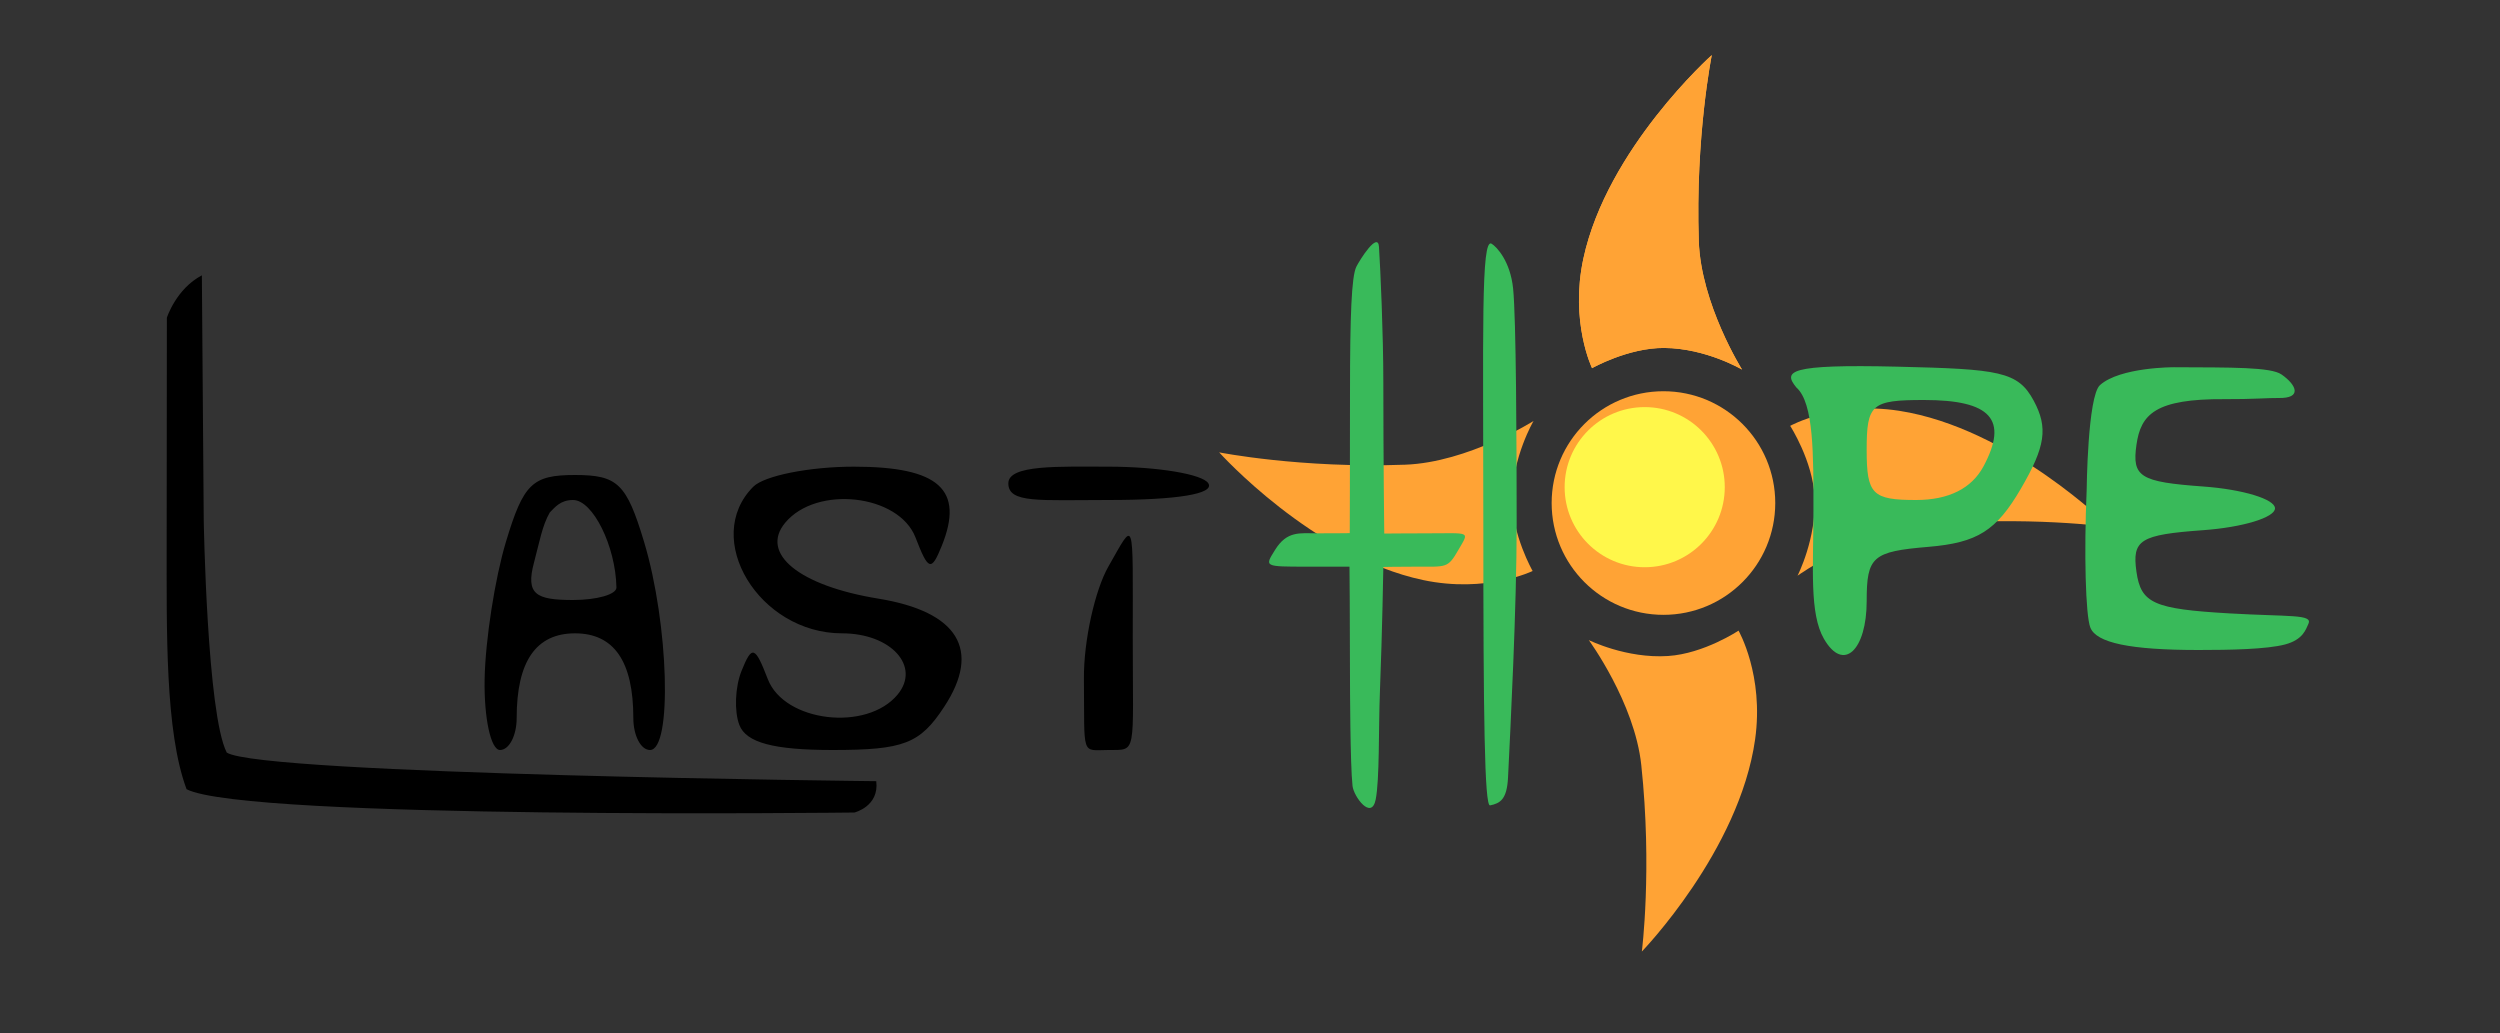 <?xml version="1.0" encoding="UTF-8" standalone="no"?>
<svg
   xmlns:osb="http://www.openswatchbook.org/uri/2009/osb"
   xmlns:dc="http://purl.org/dc/elements/1.1/"
   xmlns:cc="http://creativecommons.org/ns#"
   xmlns:rdf="http://www.w3.org/1999/02/22-rdf-syntax-ns#"
   xmlns:svg="http://www.w3.org/2000/svg"
   xmlns="http://www.w3.org/2000/svg"
   xmlns:sodipodi="http://sodipodi.sourceforge.net/DTD/sodipodi-0.dtd"
   xmlns:inkscape="http://www.inkscape.org/namespaces/inkscape"
   version="1.1"
   id="svg837"
   width="150"
   height="62"
   viewBox="0 0 150 62"
   sodipodi:docname="title.svg"
   inkscape:version="1.0.1 (3bc2e813f5, 2020-09-07)">
  <rect x="0" y="0" width="150" height="62" fill="#333333" stroke="none"/>
  <defs
     id="defs841">
    <linearGradient
       osb:paint="solid"
       id="linearGradient919">
      <stop
         id="stop917"
         offset="0"
         style="stop-color:#ffffff;stop-opacity:1;" />
    </linearGradient>
  </defs>
  <sodipodi:namedview
     pagecolor="#ffffff"
     bordercolor="#666666"
     borderopacity="1"
     objecttolerance="10"
     gridtolerance="10"
     guidetolerance="10"
     inkscape:pageopacity="0"
     inkscape:pageshadow="2"
     inkscape:window-width="1366"
     inkscape:window-height="728"
     id="namedview839"
     showgrid="false"
     inkscape:zoom="5.6568545"
     inkscape:cx="92.9253"
     inkscape:cy="33.701609"
     inkscape:window-x="0"
     inkscape:window-y="0"
     inkscape:window-maximized="1"
     inkscape:current-layer="svg837"
     inkscape:document-rotation="0" />
  <g
     transform="matrix(0.229,0,0,0.229,72.887,-10.869)"
     id="layer1"
     inkscape:label="Livello 1">
    <circle
       r="29.293"
       cy="179.263"
       cx="117.555"
       id="path832"
       style="fill:#ffa335;fill-opacity:1;stroke-width:0.265" />
    <circle
       r="20.978"
       cy="175.105"
       cx="112.642"
       id="path834"
       style="fill:#fff74a;fill-opacity:1;stroke-width:0.539" />
    <path
       sodipodi:nodetypes="cscscsc"
       inkscape:connector-curvature="0"
       id="path844"
       d="m 98.845,143.922 c 0,0 9.463,-5.355 18.899,-5.292 10.952,0.073 20.411,5.67 20.411,5.67 0,0 -10.785,-17.176 -11.339,-33.64 -0.923,-27.402 3.402,-48.759 3.402,-48.759 0,0 -27.422,24.469 -33.64,53.295 -3.581,16.604 2.268,28.726 2.268,28.726 z"
       style="fill:#ffae44;fill-opacity:1;stroke:none;stroke-width:0.1;stroke-linecap:butt;stroke-linejoin:miter;stroke-miterlimit:4;stroke-dasharray:none;stroke-opacity:1;paint-order:normal" />
    <path
       inkscape:transform-center-x="-75.830753"
       inkscape:transform-center-y="-2.612051"
       style="fill:#ffa335;fill-opacity:1;stroke:none;stroke-width:22.1;stroke-linecap:butt;stroke-linejoin:miter;stroke-miterlimit:4;stroke-dasharray:none;stroke-opacity:1;paint-order:markers stroke fill"
       d="m 150.758,159.04 c 0,0 5.9,9.133 6.39,18.556 0.568,10.937 -4.464,20.708 -4.464,20.708 0,0 16.514,-11.773 32.918,-13.291 27.301,-2.526 48.874,0.539 48.874,0.539 0,0 -26.033,-25.942 -55.174,-30.46 -16.785,-2.602 -28.544,3.947 -28.544,3.947 z"
       id="path923"
       inkscape:connector-curvature="0"
       sodipodi:nodetypes="cscscsc" />
    <path
       sodipodi:nodetypes="cscscsc"
       inkscape:connector-curvature="0"
       id="path925"
       d="m 137.226,212.693 c 0,0 -9.05,6.028 -18.465,6.65 -10.928,0.722 -20.769,-4.173 -20.769,-4.173 0,0 12.004,16.347 13.752,32.728 2.91,27.263 0.148,48.877 0.148,48.877 0,0 25.573,-26.395 29.681,-55.597 2.366,-16.82 -4.348,-28.486 -4.348,-28.486 z"
       style="fill:#ffa335;fill-opacity:1;stroke:none;stroke-width:22.1;stroke-linecap:butt;stroke-linejoin:miter;stroke-miterlimit:4;stroke-dasharray:none;stroke-opacity:1;paint-order:markers stroke fill"
       inkscape:transform-center-y="75.728948"
       inkscape:transform-center-x="-3.250529" />
    <path
       inkscape:transform-center-x="75.964906"
       inkscape:transform-center-y="0.15338493"
       style="fill:#ffa335;fill-opacity:1;stroke:none;stroke-width:22.1;stroke-linecap:butt;stroke-linejoin:miter;stroke-miterlimit:4;stroke-dasharray:none;stroke-opacity:1;paint-order:markers stroke fill"
       d="m 83.278,197.068 c 0,0 -5.388,-9.445 -5.358,-18.88 0.035,-10.952 5.598,-20.43 5.598,-20.43 0,0 -17.138,10.845 -33.6,11.457 -27.399,1.018 -48.771,-3.231 -48.771,-3.231 0,0 24.564,27.337 53.412,33.453 16.617,3.523 28.718,-2.368 28.718,-2.368 z"
       id="path927"
       inkscape:connector-curvature="0"
       sodipodi:nodetypes="cscscsc" />
    <path
       style="fill:#ffa335;fill-opacity:1;stroke:none;stroke-width:0.1;stroke-linecap:butt;stroke-linejoin:miter;stroke-miterlimit:4;stroke-dasharray:none;stroke-opacity:1;paint-order:normal"
       d="m 98.845,143.922 c 0,0 9.463,-5.355 18.899,-5.292 10.952,0.073 20.411,5.67 20.411,5.67 0,0 -10.785,-17.176 -11.339,-33.64 -0.923,-27.402 3.402,-48.759 3.402,-48.759 0,0 -27.422,24.469 -33.64,53.295 -3.581,16.604 2.268,28.726 2.268,28.726 z"
       id="path929"
       inkscape:connector-curvature="0"
       sodipodi:nodetypes="cscscsc" />
  </g>
  <path
     id="path74569"
     style="fill:#39ba5a;fill-opacity:1"
     d="m 125.419,37.651 c -0.285,-0.742 -0.383,-4.455 -0.219,-8.25 0,0 0.054,-5.628 0.799,-6.295 1.21,-1.083 4.435,-1.072 4.435,-1.072 3.497,0.016 5.817,-0.015 6.463,0.438 0.916,0.642 1.227,1.431 -0.17,1.408 -0.587,-0.01 -1.627,0.079 -3.228,0.069 -4.201,-0.028 -5.051,0.913 -5.312,2.741 -0.274,1.924 0.21,2.227 4,2.5 C 134.56,29.36 136.5,29.95 136.5,30.5 c 0,0.55 -1.94,1.14 -4.312,1.311 -3.79,0.273 -4.274,0.576 -4,2.5 0.269,1.89 1.034,2.231 5.588,2.493 3.582,0.206 5.009,0.039 4.728,0.628 -0.149,0.311 -0.304,0.946 -1.406,1.237 C 135.995,38.959 133.788,39 131.91,39 c -4.09,0 -6.136,-0.425 -6.49,-1.349 z m -6.408,-9.671 C 120.514,25.17 119.465,24 115.441,24 112.284,24 112,24.248 112,27 c 0,2.659 0.337,3 2.965,3 1.951,0 3.334,-0.691 4.046,-2.021 z m -9.574,10.352 c -0.878,-1.52 -0.634,-4.247 -0.631,-7.648 0.003,-3.401 0.029,-6.503 -1.022,-7.434 -0.805,-0.979 -0.523,-1.406 6.059,-1.25 6.121,0.145 7.237,0.279 8.185,2.051 0.863,1.612 0.7,2.735 -0.764,5.25 -1.482,2.548 -2.615,3.262 -5.562,3.51 -3.358,0.282 -3.701,0.583 -3.701,3.25 0,2.935 -1.388,4.307 -2.563,2.271 z M 89,31.5 c 0,-11.491 -0.152,-17.278 0.5,-16.875 0.3,0.186 1.119,1.036 1.288,2.698 C 90.969,19.11 91,26.579 91,31.5 c 0,4.921 -0.372,12.17 -0.518,15.145 -0.064,1.316 -0.466,1.555 -1.079,1.678 C 89.071,48.39 89,42.991 89,31.5 Z m -8,9.333 c 0,-3.723 -0.031,-6.834 -0.031,-6.834 0,0 -1.03,3.95e-4 -2.528,3.95e-4 -2.623,0 -2.561,0.003 -1.941,-1 0.723,-1.169 1.491,-1 2.559,-1 1.171,0 1.926,-0.011 1.926,-0.011 0,0 0.015,-3.878 0.015,-8.43 0,-4.643 0.093,-6.978 0.381,-7.556 0.209,-0.418 1.298,-2.141 1.358,-1.19 C 82.83,16.256 83,20.049 83,22.941 c 0,4.526 0.055,9.073 0.055,9.073 0,0 1.225,-0.014 2.504,-0.014 2.711,0 2.615,-0.168 1.941,1 -0.635,1.101 -0.699,1 -2.517,1 -1.165,0 -1.983,0.019 -1.983,0.019 0,0 -0.06,3.744 -0.208,7.57 -0.08,2.087 -0.014,5.187 -0.25,6.377 -0.253,1.279 -1.318,-0.167 -1.39,-0.809 C 81.009,45.894 81,41 81,40.833 Z"
     sodipodi:nodetypes="scsssssssssssssssssssssccsssssssssssssccssscsssscssscsssc" />
  <path
     id="path74532"
     style="fill:#000000"
     d="m 60.5,29 c 0,-1.131 3.04,-1 6,-1 2.96,0 5.66,0.45 6,1 0.388,0.628 -1.843,1 -6,1 -4.157,0 -6,0.208 -6,-1 z m 4.535,11.75 C 65.013,38.413 65.714,35.375 66.5,34 c 1.614,-2.824 1.465,-3.132 1.465,4.25 0,7.093 0.279,6.737 -1.465,6.75 -1.658,0.013 -1.42,0.424 -1.465,-4.25 z M 44.362,43.5 c -0.317,-0.825 -0.257,-2.288 0.132,-3.25 0.628,-1.555 0.804,-1.499 1.575,0.5 0.993,2.574 5.931,3.162 7.786,0.926 C 55.259,39.983 53.462,38 50.523,38 45.54,38 42.095,32.305 45.2,29.2 45.86,28.54 48.574,28 51.231,28 c 5.111,0 6.639,1.376 5.275,4.75 -0.628,1.555 -0.804,1.499 -1.575,-0.5 -1.002,-2.597 -5.937,-3.154 -7.822,-0.883 -1.531,1.845 0.841,3.777 5.583,4.549 4.796,0.78 6.198,3.074 3.965,6.483 C 55.198,44.627 54.236,45 49.946,45 46.416,45 44.767,44.557 44.362,43.5 Z M 36.986,35.25 C 36.941,32.769 35.568,30 34.383,30 c -0.761,0 -1.085,0.438 -1.397,0.75 -0.455,0.788 -0.622,1.795 -0.945,3 -0.513,1.914 0.116,2.25 2.342,2.25 1.439,0 2.61,-0.338 2.603,-0.75 z m -7.909,5.5 c 0.042,-2.337 0.619,-6.05 1.282,-8.25 1.05,-3.485 1.583,-4 4.141,-4 2.558,0 3.091,0.515 4.141,4 C 40.132,37.447 40.348,45 39,45 38.45,45 38,44.137 38,43.082 38,39.684 36.84,38 34.5,38 32.16,38 31,39.684 31,43.082 31,44.137 30.55,45 30,45 29.45,45 29.035,43.087 29.077,40.75 Z M 10,32.392 10.012,19.061 c 0,0 0.557,-1.732 2.1,-2.541 l 0.112,14.687 c 0,0 0.194,11.633 1.381,13.947 2.03,1.325 38.971,1.717 38.971,1.717 0.186,1.515 -1.31,1.88 -1.31,1.88 0,0 -36.548,0.444 -40.072,-1.399 -1.295,-3.475 -1.193,-9.464 -1.194,-14.96 z"
     inkscape:connector-curvature="0"
     sodipodi:nodetypes="sssssssscssssssssssssssssscsssssssssssssccccccccc" />
  <path
     style="fill:#000000"
     d=""
     id="path74528"
     inkscape:connector-curvature="0" />
</svg>
